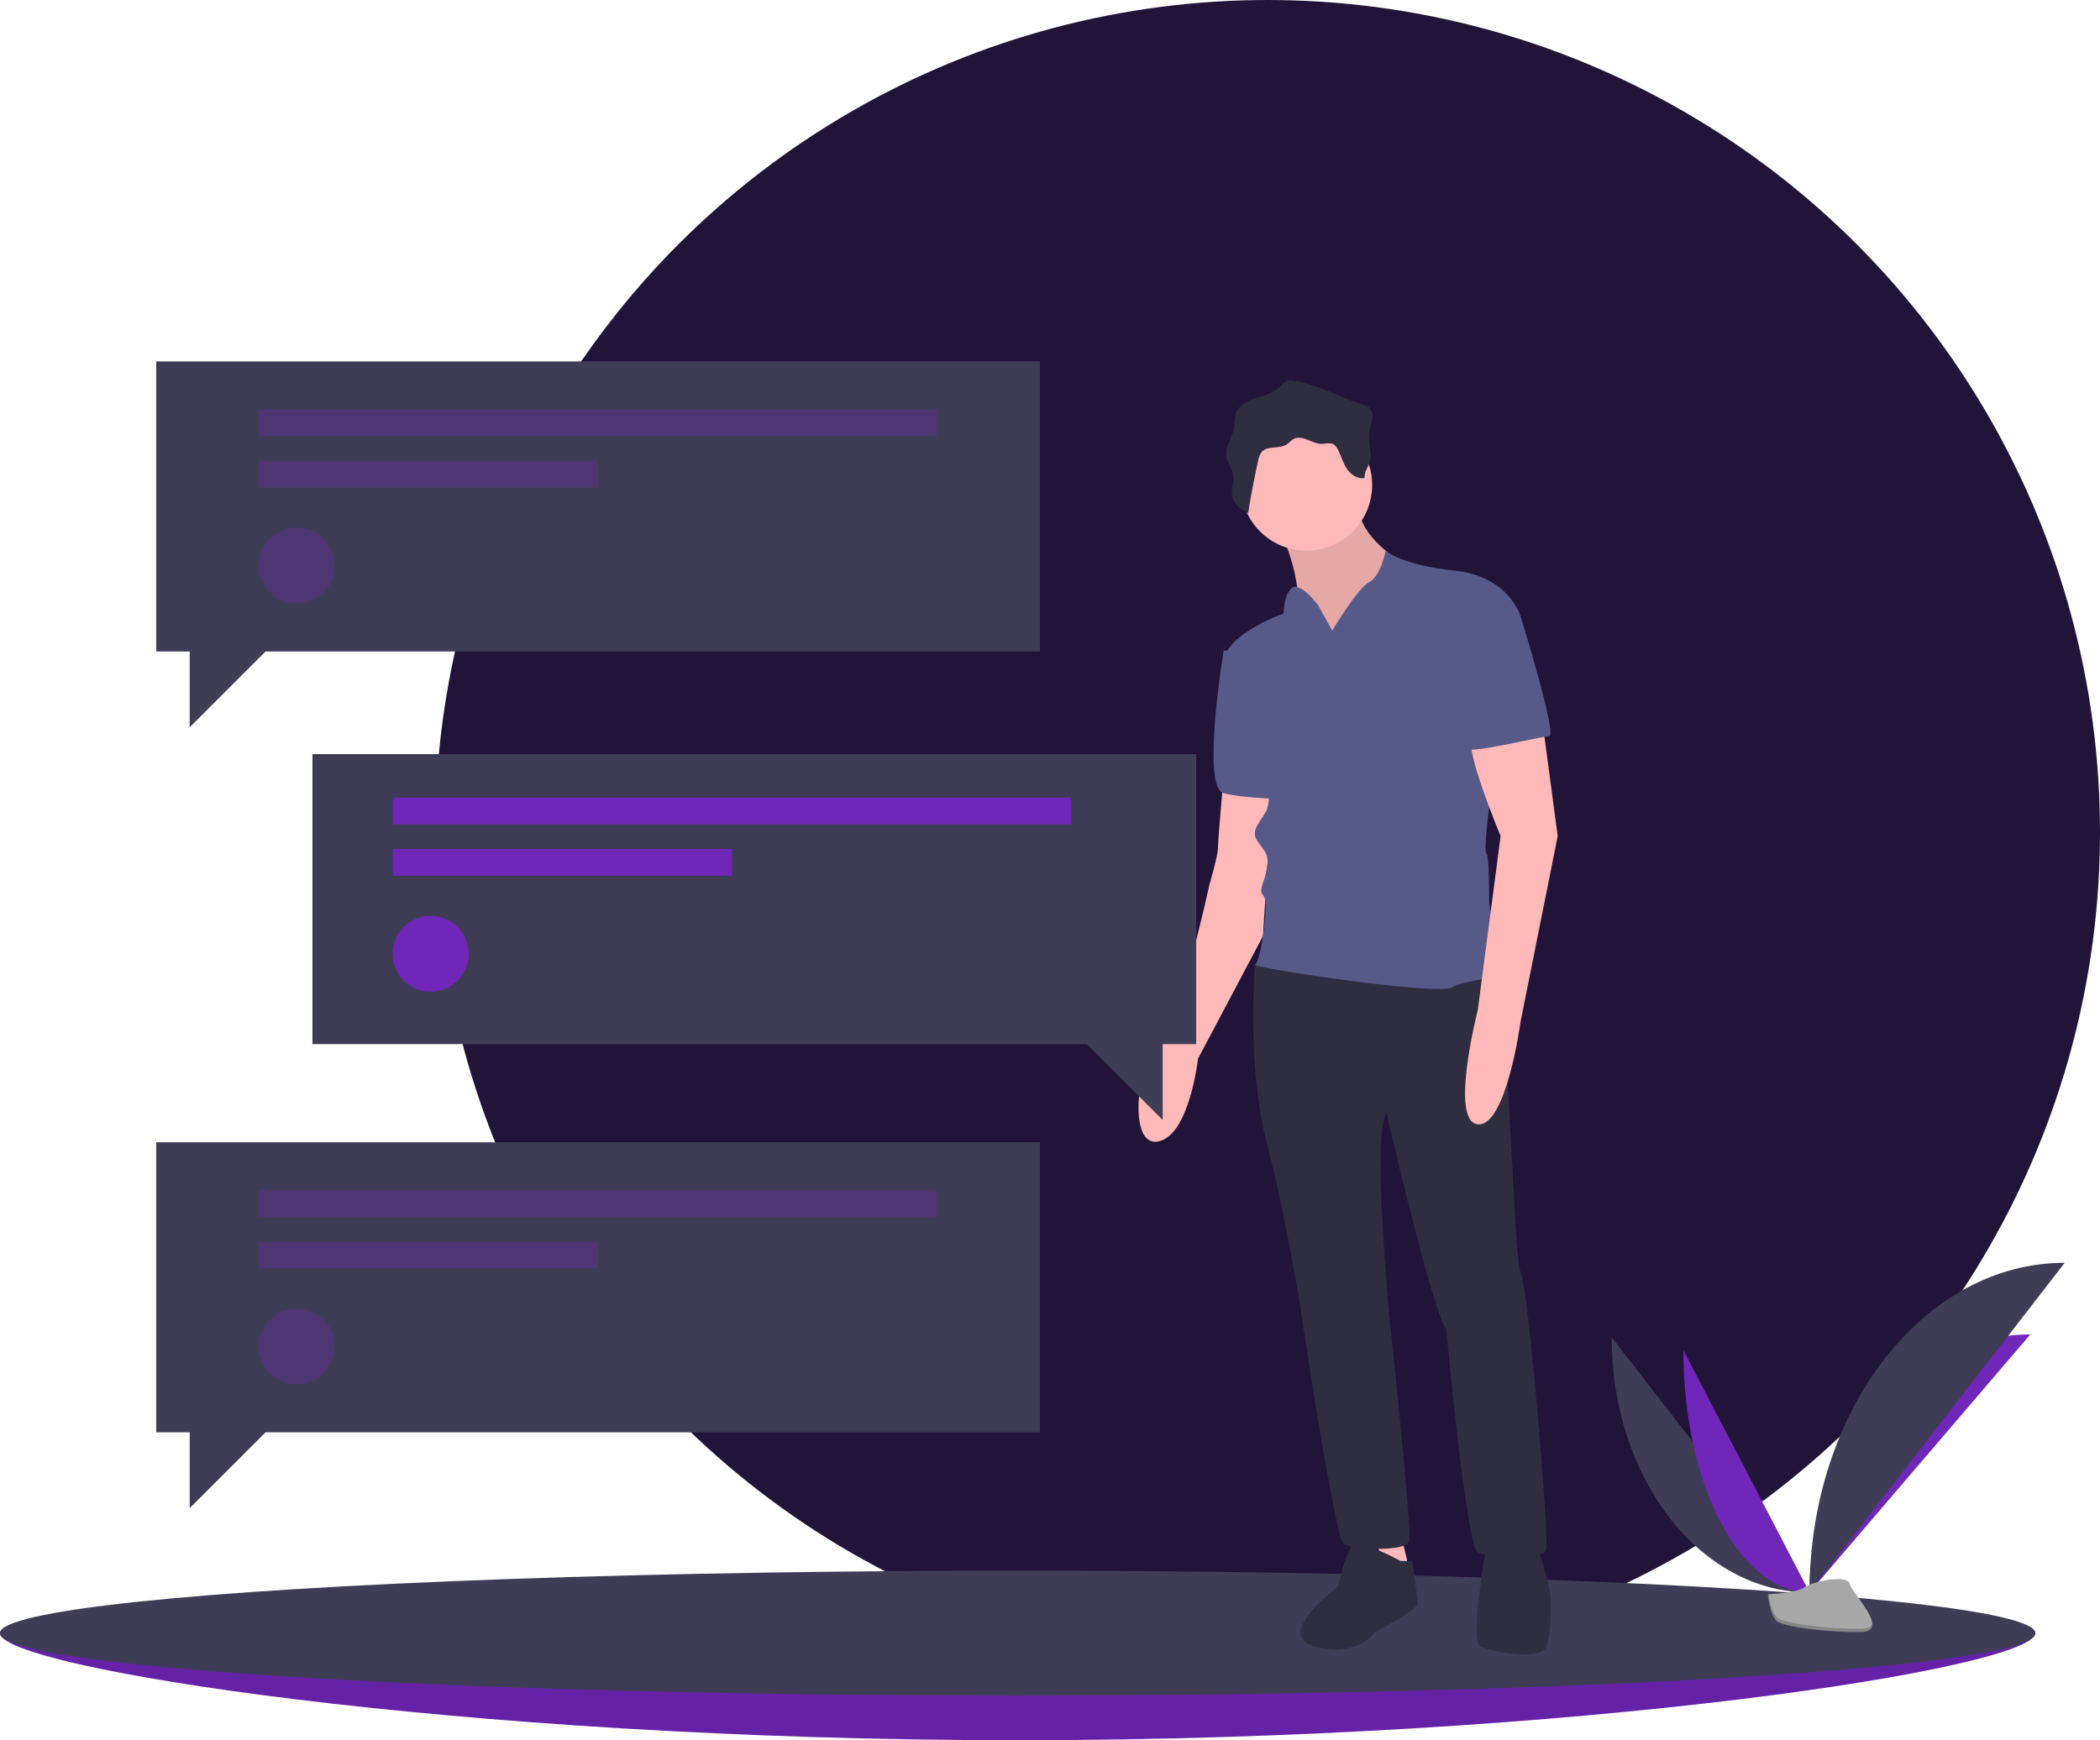 <svg id="edfeb08d-cf64-4dc3-bad9-eda805eddb33" data-name="Layer 1" xmlns="http://www.w3.org/2000/svg" width="941"
    height="780" viewBox="0 0 941 780">
    <title>personal text</title>
    <circle cx="568" cy="373" r="373" fill="#221439" />
    <path
        d="M1041.5,792c0,15.464-204.158,48-456,48s-456-32.536-456-48,204.158-8,456-8S1041.5,776.536,1041.5,792Z"
        transform="translate(-129.5 -60)" fill="#7026b9" />
    <path
        d="M1041.5,792c0,15.464-204.158,48-456,48s-456-32.536-456-48,204.158-8,456-8S1041.5,776.536,1041.5,792Z"
        transform="translate(-129.5 -60)" opacity="0.1" />
    <ellipse cx="456" cy="732" rx="456" ry="28" fill="#3f3d56" />
    <path d="M851.689,659.413c0,63.204,39.651,114.348,88.652,114.348"
        transform="translate(-129.5 -60)" fill="#3f3d56" />
    <path d="M940.34,773.761c0-63.914,44.248-115.633,98.93-115.633"
        transform="translate(-129.5 -60)" fill="#7026b9" />
    <path d="M883.809,665.142c0,60.037,25.285,108.619,56.532,108.619"
        transform="translate(-129.5 -60)" fill="#7026b9" />
    <path d="M940.34,773.761c0-81.668,51.144-147.753,114.348-147.753"
        transform="translate(-129.5 -60)" fill="#3f3d56" />
    <path
        d="M921.69,774.567s12.572-.387,16.361-3.085,19.339-5.92,20.279-1.593,18.894,21.521,4.7,21.636-32.981-2.211-36.762-4.515S921.69,774.567,921.69,774.567Z"
        transform="translate(-129.5 -60)" fill="#a8a8a8" />
    <path
        d="M963.284,790.018c-14.194.115-32.981-2.211-36.762-4.515-2.88-1.754-4.028-8.049-4.412-10.953-.266.011-.42.016-.42.016s.796,10.14,4.578,12.443,22.568,4.629,36.762,4.515c4.097-.033,5.513-1.491,5.435-3.65C967.896,789.179,966.334,789.994,963.284,790.018Z"
        transform="translate(-129.5 -60)" opacity="0.2" />
    <path
        d="M702.135,295.316s12.792,26.864,7.675,39.656,19.188,26.864,19.188,26.864l31.981-17.909V320.9l-5.117-10.234s-20.468-11.513-17.909-29.422S702.135,295.316,702.135,295.316Z"
        transform="translate(-129.5 -60)" fill="#ffb9b9" />
    <path
        d="M702.135,295.316s12.792,26.864,7.675,39.656,19.188,26.864,19.188,26.864l31.981-17.909V320.9l-5.117-10.234s-20.468-11.513-17.909-29.422S702.135,295.316,702.135,295.316Z"
        transform="translate(-129.5 -60)" opacity="0.1" />
    <path
        d="M677.83,407.888s-2.558,28.143-2.558,31.981-3.838,16.63-3.838,16.63-14.072,65.241-23.026,71.637-14.072,46.052,0,43.494,17.909-37.098,17.909-37.098l29.125-54.997,4.135-66.53Z"
        transform="translate(-129.5 -60)" fill="#ffb9b9" />
    <path d="M688.064,351.602H677.83s-10.234,61.403,0,63.962S707.252,418.122,707.252,418.122Z"
        transform="translate(-129.5 -60)" fill="#575a89" />
    <polygon points="616.129 686.885 621.246 711.19 631.48 703.515 626.363 681.768 616.129 685.605 616.129 686.885"
        fill="#ffb9b9" />
    <path
        d="M699.577,487.2l-7.675,5.117s-3.838,44.773,5.117,79.312S712.369,647.104,712.369,647.104s15.351,102.339,19.188,104.897,28.143,3.838,29.422-1.279-8.955-101.059-8.955-101.059-7.675-80.592-1.279-90.825c0,0,20.468,88.267,26.864,97.222,0,0,8.955,97.222,14.072,99.78s29.422,3.838,30.702-1.279-7.675-115.131-11.513-124.085S805.753,488.48,796.798,489.759,699.577,487.2,699.577,487.2Z"
        transform="translate(-129.5 -60)" fill="#2f2e41" />
    <circle cx="585.428" cy="217.407" r="29.422" fill="#ffb9b9" />
    <path
        d="M726.441,342.647l-6.396-11.513s-7.675-10.234-11.513-7.675-3.838,11.513-3.838,11.513-29.422,10.234-26.864,24.305,19.188,38.377,19.188,38.377,2.558,20.468,0,25.585-7.675,8.955-3.838,14.072,5.117,6.396,3.838,12.792-3.838,8.955-1.279,11.513-1.279,29.422-3.838,30.702,81.871,14.072,88.267,10.234,24.305-3.838,23.026-7.675-6.396-26.864-6.396-30.702,0-20.468-1.279-21.747,1.279-20.468,1.279-20.468l-6.396-53.728,20.468-31.981s-5.117-17.909-29.422-20.468-31.029-8.955-31.029-8.955-2.231,11.513-7.348,14.072S726.441,342.647,726.441,342.647Z"
        transform="translate(-129.5 -60)" fill="#575a89" />
    <path
        d="M819.825,377.187,827.5,434.752l-16.63,83.15s-6.396,47.332-19.188,46.052,0-51.169,0-51.169L801.915,434.752s-16.63-39.656-12.792-44.773S819.825,377.187,819.825,377.187Z"
        transform="translate(-129.5 -60)" fill="#ffb9b9" />
    <path
        d="M757.142,759.677s-16.63-8.955-20.468-7.675S728.999,771.19,728.999,771.19s-29.422,21.747-10.234,26.864,26.864-6.396,26.864-6.396,19.188-10.234,19.188-12.792-2.558-19.188-2.558-19.188Z"
        transform="translate(-129.5 -60)" fill="#2f2e41" />
    <path
        d="M795.519,753.281s-7.675,42.215-2.558,44.773,26.864,6.396,29.422,0,2.558-21.747,1.279-26.864-5.117-17.909-5.117-17.909Z"
        transform="translate(-129.5 -60)" fill="#2f2e41" />
    <path
        d="M709.796,230.869a6.826,6.826,0,0,0-3.525-.107c-1.468.479-2.432,1.836-3.552,2.9-2.934,2.785-7.125,3.657-10.949,4.976s-7.847,3.655-8.805,7.585a41.279,41.279,0,0,0-.417,4.773c-.57,4.637-4.106,8.812-3.474,13.441.413,3.024,2.569,5.589,3.012,8.609.493,3.367-1.208,6.871-.259,10.139.93,3.202,4.075,5.154,6.973,6.804q1.864-11.834,4.479-23.533a8.504,8.504,0,0,1,1.595-3.889c2.572-2.914,7.617-1.254,10.955-3.245,1.268-.756,2.209-2.004,3.541-2.641,3.856-1.843,8.028,2.24,12.301,2.279,1.886.017,3.955-.732,5.548.277a5.07,5.07,0,0,1,1.622,1.995c1.523,2.859,2.36,6.071,4.136,8.779s4.957,4.918,8.106,4.159c-.481-2.442,1.431-4.639,2.197-7.008,1.317-4.075-.836-8.498-.317-12.748.487-3.991,3.087-8.676.235-11.51a8.086,8.086,0,0,0-3.375-1.694C729.727,238.007,720.401,232.637,709.796,230.869Z"
        transform="translate(-129.5 -60)" fill="#2f2e41" />
    <path
        d="M798.078,331.134l12.792,5.117s16.63,53.728,12.792,53.728-38.377,8.955-38.377,5.117S787.844,331.134,798.078,331.134Z"
        transform="translate(-129.5 -60)" fill="#575a89" />
    <polygon points="466 162 70 162 70 292 85 292 85 326 119 292 466 292 466 162" fill="#3f3d56" />
    <polygon points="466 512 70 512 70 642 85 642 85 676 119 642 466 642 466 512" fill="#3f3d56" />
    <polygon points="140 338 536 338 536 468 521 468 521 502 487 468 140 468 140 338" fill="#3f3d56" />
    <rect x="116" y="183.5" width="304" height="12" fill="#7026b9" opacity="0.3" />
    <rect x="116" y="206.5" width="152" height="12" fill="#7026b9" opacity="0.3" />
    <circle cx="133" cy="253.5" r="17" fill="#7026b9" opacity="0.3" />
    <rect x="176" y="357.5" width="304" height="12" fill="#7026b9" />
    <rect x="176" y="380.5" width="152" height="12" fill="#7026b9" />
    <circle cx="193" cy="427.5" r="17" fill="#7026b9" />
    <rect x="116" y="533.5" width="304" height="12" fill="#7026b9" opacity="0.3" />
    <rect x="116" y="556.5" width="152" height="12" fill="#7026b9" opacity="0.3" />
    <circle cx="133" cy="603.5" r="17" fill="#7026b9" opacity="0.3" />
</svg>